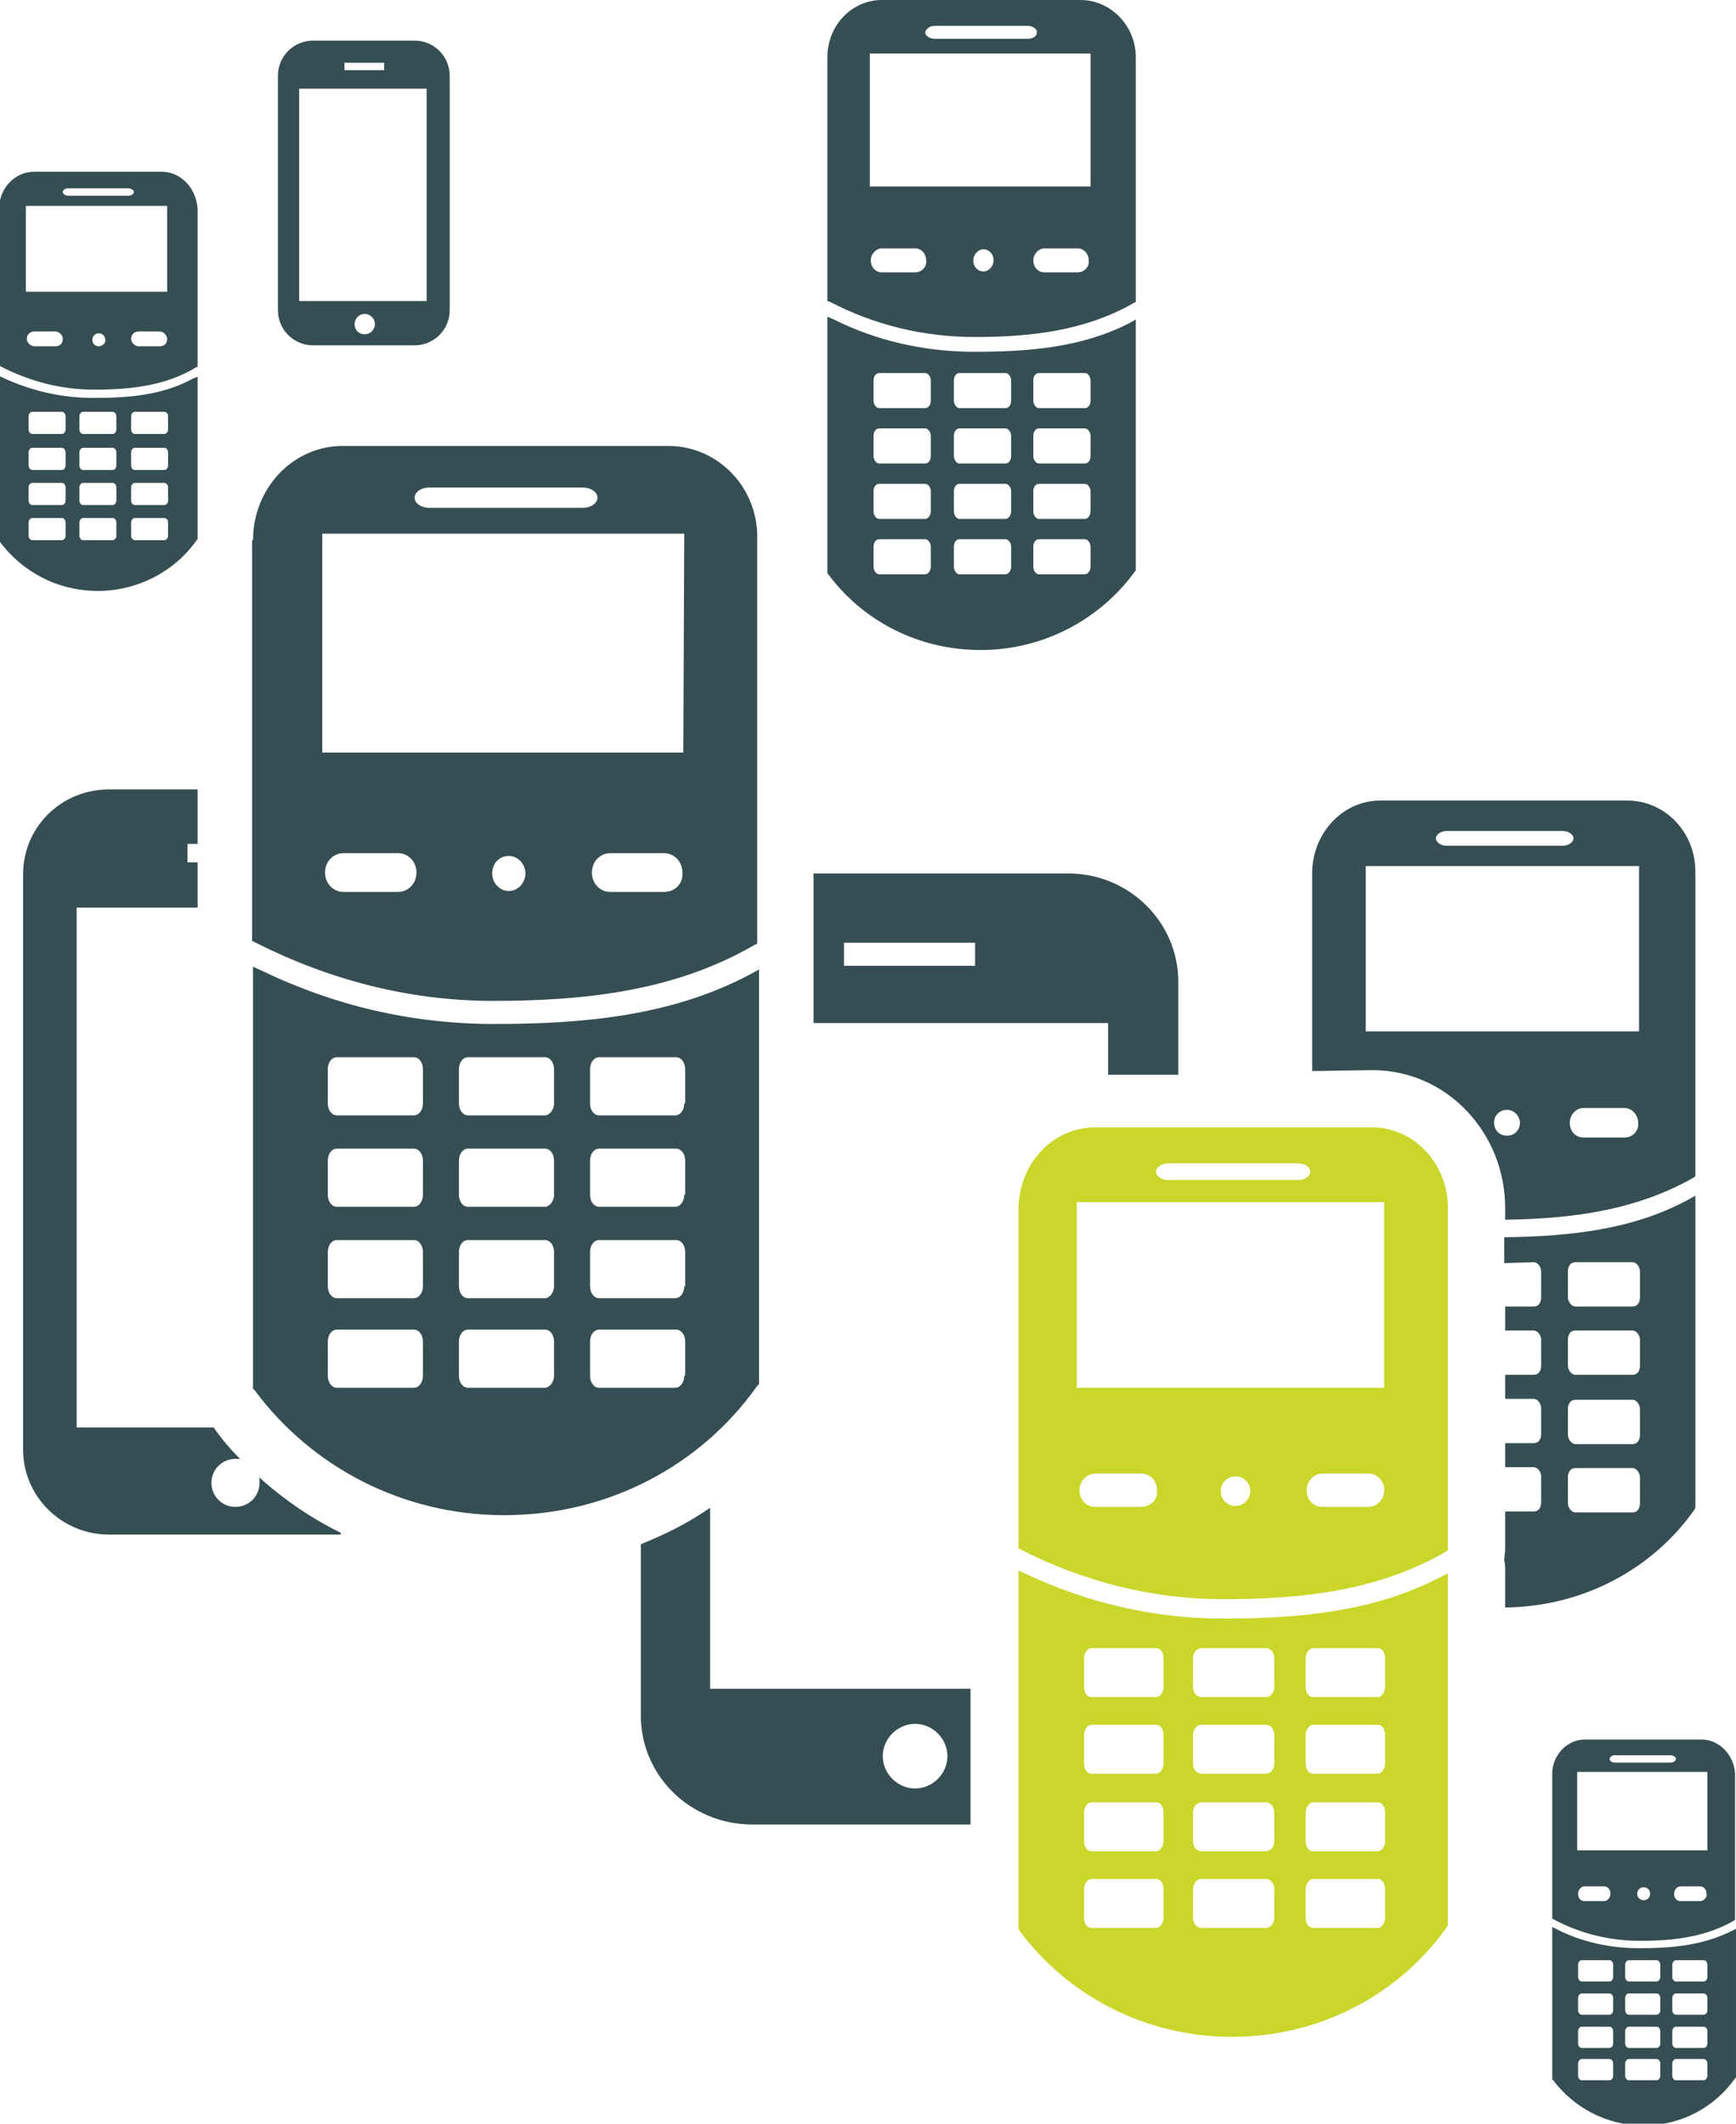 <?xml version="1.0" encoding="utf-8"?>
<!-- Generator: Adobe Illustrator 19.1.0, SVG Export Plug-In . SVG Version: 6.00 Build 0)  -->
<svg version="1.1" id="Icons" xmlns="http://www.w3.org/2000/svg" xmlns:xlink="http://www.w3.org/1999/xlink" x="0px" y="0px"
	 viewBox="-211 282 188 230" style="enable-background:new -211 282 188 230;" xml:space="preserve" preserveAspectRatio="xMidYMid slice" width="188px" height="230px">
<style type="text/css">
	.st0{fill:#354e53;}
	.st1{fill:none;}
	.st2{fill:#cbd62b;}
</style>
<g>
	<path class="st0" d="M-157.5,392.9c-8.9,0-17.3-2-25-5.7l-1.1-0.5v1.3v2.8v41.6l0.2,0.2c6.1,8.2,15.9,13.5,27,13.5
		c11.4,0,21.4-5.5,27.4-14l0.2-0.2V393v-6l-1.1,0.6C-138.3,392-147.6,392.9-157.5,392.9z M-165.2,421.3c0,0.7-0.4,1.3-1,1.3h-8.3
		c-0.6,0-1-0.6-1-1.3v-3.7c0-0.7,0.4-1.3,1-1.3h8.3c0.6,0,1,0.6,1,1.3V421.3z M-165.2,411.4c0,0.7-0.4,1.3-1,1.3h-8.3
		c-0.6,0-1-0.6-1-1.3v-3.7c0-0.7,0.4-1.3,1-1.3h8.3c0.6,0,1,0.6,1,1.3V411.4z M-165.2,401.5c0,0.7-0.4,1.3-1,1.3h-8.3
		c-0.6,0-1-0.6-1-1.3v-3.7c0-0.7,0.4-1.3,1-1.3h8.3c0.6,0,1,0.6,1,1.3V401.5z M-151,421.3c0,0.7-0.5,1.3-1,1.3h-8.3
		c-0.6,0-1-0.6-1-1.3v-3.7c0-0.7,0.4-1.3,1-1.3h8.3c0.6,0,1,0.6,1,1.3V421.3z M-151,411.4c0,0.7-0.5,1.3-1,1.3h-8.3
		c-0.6,0-1-0.6-1-1.3v-3.7c0-0.7,0.4-1.3,1-1.3h8.3c0.6,0,1,0.6,1,1.3V411.4z M-151,401.5c0,0.7-0.5,1.3-1,1.3h-8.3
		c-0.6,0-1-0.6-1-1.3v-3.7c0-0.7,0.4-1.3,1-1.3h8.3c0.6,0,1,0.6,1,1.3V401.5z M-136.9,421.3c0,0.7-0.4,1.3-1,1.3h-8.2
		c-0.6,0-1-0.6-1-1.3v-3.7c0-0.7,0.4-1.3,1-1.3h8.3c0.6,0,1,0.6,1,1.3v3.7H-136.9z M-165.2,431c0,0.7-0.4,1.3-1,1.3h-8.3
		c-0.6,0-1-0.6-1-1.3v-3.7c0-0.7,0.4-1.3,1-1.3h8.3c0.6,0,1,0.6,1,1.3V431z M-151,431c0,0.7-0.5,1.3-1,1.3h-8.3c-0.6,0-1-0.6-1-1.3
		v-3.7c0-0.7,0.4-1.3,1-1.3h8.3c0.6,0,1,0.6,1,1.3V431z M-136.9,431c0,0.7-0.4,1.3-1,1.3h-8.2c-0.6,0-1-0.6-1-1.3v-3.7
		c0-0.7,0.4-1.3,1-1.3h8.3c0.6,0,1,0.6,1,1.3v3.7H-136.9z M-136.9,411.4c0,0.7-0.4,1.3-1,1.3h-8.2c-0.6,0-1-0.6-1-1.3v-3.7
		c0-0.7,0.4-1.3,1-1.3h8.3c0.6,0,1,0.6,1,1.3v3.7H-136.9z M-136.9,401.5c0,0.7-0.4,1.3-1,1.3h-8.2c-0.6,0-1-0.6-1-1.3v-3.7
		c0-0.7,0.4-1.3,1-1.3h8.3c0.6,0,1,0.6,1,1.3v3.7H-136.9z"/>
	<path class="st0" d="M-138.6,330.3h-35.3c-5.4,0-9.7,4.6-9.7,10.2h-0.1v43.4l0.4,0.2c7.9,4,16.6,6.3,25.7,6.3
		c10.1,0,19.7-1.1,28.2-6l0.4-0.2v-25.7v-17.2v-0.8C-128.8,334.9-133.2,330.3-138.6,330.3z M-164.5,334.8h16.6
		c0.9,0,1.6,0.5,1.6,1.1s-0.7,1.1-1.6,1.1h-16.6c-0.9,0-1.6-0.5-1.6-1.1S-165.4,334.8-164.5,334.8z M-167.9,378.6h-5.9
		c-1.1,0-2-0.9-2-2.1s0.9-2.1,2-2.1h5.9c1.1,0,2,0.9,2,2.1S-166.8,378.6-167.9,378.6z M-155.9,378.5c-1,0-1.8-0.9-1.8-1.9
		c0-1.1,0.8-1.9,1.8-1.9s1.8,0.9,1.8,1.9S-154.9,378.5-155.9,378.5z M-139.1,378.6h-5.8c-1.1,0-2-0.9-2-2.1s0.9-2.1,2-2.1h5.8
		c1.1,0,2,0.9,2,2.1C-137,377.7-137.9,378.6-139.1,378.6z M-137,363.5h-39.1v-23.7h39.2L-137,363.5L-137,363.5z"/>
</g>
<g>
	<path class="st0" d="M-105.5,320.1c-5.4,0-10.6-1.2-15.2-3.5l-0.7-0.3v0.8v1.7v25.3l0.1,0.1c3.7,5,9.7,8.2,16.5,8.2
		c6.9,0,13-3.4,16.7-8.5l0.1-0.1v-23.6v-3.6l-0.7,0.4C-93.8,319.6-99.4,320.1-105.5,320.1z M-110.2,337.4c0,0.4-0.3,0.8-0.6,0.8h-5
		c-0.3,0-0.6-0.4-0.6-0.8v-2.2c0-0.5,0.3-0.8,0.6-0.8h5c0.3,0,0.6,0.4,0.6,0.8V337.4z M-110.2,331.4c0,0.5-0.3,0.8-0.6,0.8h-5
		c-0.3,0-0.6-0.4-0.6-0.8v-2.2c0-0.5,0.3-0.8,0.6-0.8h5c0.3,0,0.6,0.4,0.6,0.8V331.4z M-110.2,325.4c0,0.5-0.3,0.8-0.6,0.8h-5
		c-0.3,0-0.6-0.4-0.6-0.8v-2.2c0-0.5,0.3-0.8,0.6-0.8h5c0.3,0,0.6,0.4,0.6,0.8V325.4z M-101.5,337.4c0,0.4-0.3,0.8-0.6,0.8h-5
		c-0.3,0-0.6-0.4-0.6-0.8v-2.2c0-0.5,0.3-0.8,0.6-0.8h5c0.3,0,0.6,0.4,0.6,0.8V337.4z M-101.5,331.4c0,0.5-0.3,0.8-0.6,0.8h-5
		c-0.3,0-0.6-0.4-0.6-0.8v-2.2c0-0.5,0.3-0.8,0.6-0.8h5c0.3,0,0.6,0.4,0.6,0.8V331.4z M-101.5,325.4c0,0.5-0.3,0.8-0.6,0.8h-5
		c-0.3,0-0.6-0.4-0.6-0.8v-2.2c0-0.5,0.3-0.8,0.6-0.8h5c0.3,0,0.6,0.4,0.6,0.8V325.4z M-92.9,337.4c0,0.4-0.3,0.8-0.6,0.8h-5
		c-0.3,0-0.6-0.4-0.6-0.8v-2.2c0-0.5,0.3-0.8,0.6-0.8h5c0.3,0,0.6,0.4,0.6,0.8V337.4z M-110.2,343.4c0,0.4-0.3,0.8-0.6,0.8h-5
		c-0.3,0-0.6-0.4-0.6-0.8v-2.2c0-0.5,0.3-0.8,0.6-0.8h5c0.3,0,0.6,0.4,0.6,0.8V343.4z M-101.5,343.4c0,0.4-0.3,0.8-0.6,0.8h-5
		c-0.3,0-0.6-0.4-0.6-0.8v-2.2c0-0.5,0.3-0.8,0.6-0.8h5c0.3,0,0.6,0.4,0.6,0.8V343.4z M-92.9,343.4c0,0.4-0.3,0.8-0.6,0.8h-5
		c-0.3,0-0.6-0.4-0.6-0.8v-2.2c0-0.5,0.3-0.8,0.6-0.8h5c0.3,0,0.6,0.4,0.6,0.8V343.4z M-92.9,331.4c0,0.5-0.3,0.8-0.6,0.8h-5
		c-0.3,0-0.6-0.4-0.6-0.8v-2.2c0-0.5,0.3-0.8,0.6-0.8h5c0.3,0,0.6,0.4,0.6,0.8V331.4z M-92.9,325.4c0,0.5-0.3,0.8-0.6,0.8h-5
		c-0.3,0-0.6-0.4-0.6-0.8v-2.2c0-0.5,0.3-0.8,0.6-0.8h5c0.3,0,0.6,0.4,0.6,0.8V325.4z"/>
	<path class="st0" d="M-94,282h-21.5c-3.3,0-5.9,2.8-5.9,6.2l0,0v26.4l0.3,0.1c4.8,2.5,10.1,3.8,15.7,3.8c6.1,0,12-0.7,17.2-3.7
		l0.2-0.1v-15.5v-10.5v-0.5C-88,284.8-90.7,282-94,282z M-109.8,284.8h10.1c0.5,0,1,0.3,1,0.7s-0.4,0.7-1,0.7h-10.1
		c-0.5,0-1-0.3-1-0.7C-110.7,285.1-110.3,284.8-109.8,284.8z M-111.9,311.5h-3.6c-0.7,0-1.2-0.6-1.2-1.3c0-0.7,0.6-1.3,1.2-1.3h3.6
		c0.7,0,1.2,0.6,1.2,1.3C-110.6,310.9-111.2,311.5-111.9,311.5z M-104.5,311.4c-0.6,0-1.1-0.5-1.1-1.2c0-0.6,0.5-1.2,1.1-1.2
		c0.6,0,1.1,0.5,1.1,1.2C-103.4,310.8-103.9,311.4-104.5,311.4z M-94.3,311.5h-3.6c-0.7,0-1.2-0.6-1.2-1.3c0-0.7,0.6-1.3,1.2-1.3
		h3.6c0.7,0,1.2,0.6,1.2,1.3C-93,310.9-93.6,311.5-94.3,311.5z M-93,302.2h-23.8v-14.4h23.9v14.4H-93z"/>
</g>
<g>
	<path class="st0" d="M-200.9,325.1c-3.5,0-6.8-0.8-9.8-2.2l-0.4-0.2v0.5v1.1v16.3l0.1,0.1c2.4,3.2,6.2,5.3,10.6,5.3
		c4.4,0,8.4-2.2,10.7-5.5l0.1-0.1v-15.3v-2.3l-0.5,0.2C-193.4,324.8-197,325.1-200.9,325.1z M-203.9,336.2c0,0.3-0.2,0.5-0.4,0.5
		h-3.2c-0.2,0-0.4-0.2-0.4-0.5v-1.4c0-0.3,0.2-0.5,0.4-0.5h3.2c0.2,0,0.4,0.2,0.4,0.5V336.2z M-203.9,332.4c0,0.3-0.2,0.5-0.4,0.5
		h-3.2c-0.2,0-0.4-0.2-0.4-0.5V331c0-0.3,0.2-0.5,0.4-0.5h3.2c0.2,0,0.4,0.2,0.4,0.5C-203.9,331-203.9,332.4-203.9,332.4z
		 M-203.9,328.5c0,0.3-0.2,0.5-0.4,0.5h-3.2c-0.2,0-0.4-0.2-0.4-0.5v-1.4c0-0.3,0.2-0.5,0.4-0.5h3.2c0.2,0,0.4,0.2,0.4,0.5V328.5z
		 M-198.4,336.2c0,0.3-0.2,0.5-0.4,0.5h-3.2c-0.2,0-0.4-0.2-0.4-0.5v-1.4c0-0.3,0.2-0.5,0.4-0.5h3.2c0.2,0,0.4,0.2,0.4,0.5V336.2z
		 M-198.4,332.4c0,0.3-0.2,0.5-0.4,0.5h-3.2c-0.2,0-0.4-0.2-0.4-0.5V331c0-0.3,0.2-0.5,0.4-0.5h3.2c0.2,0,0.4,0.2,0.4,0.5V332.4z
		 M-198.4,328.5c0,0.3-0.2,0.5-0.4,0.5h-3.2c-0.2,0-0.4-0.2-0.4-0.5v-1.4c0-0.3,0.2-0.5,0.4-0.5h3.2c0.2,0,0.4,0.2,0.4,0.5V328.5z
		 M-192.8,336.2c0,0.3-0.2,0.5-0.4,0.5h-3.2c-0.2,0-0.4-0.2-0.4-0.5v-1.4c0-0.3,0.2-0.5,0.4-0.5h3.2c0.2,0,0.4,0.2,0.4,0.5V336.2z
		 M-203.9,340c0,0.3-0.2,0.5-0.4,0.5h-3.2c-0.2,0-0.4-0.2-0.4-0.5v-1.4c0-0.3,0.2-0.5,0.4-0.5h3.2c0.2,0,0.4,0.2,0.4,0.5V340z
		 M-198.4,340c0,0.3-0.2,0.5-0.4,0.5h-3.2c-0.2,0-0.4-0.2-0.4-0.5v-1.4c0-0.3,0.2-0.5,0.4-0.5h3.2c0.2,0,0.4,0.2,0.4,0.5V340z
		 M-192.8,340c0,0.3-0.2,0.5-0.4,0.5h-3.2c-0.2,0-0.4-0.2-0.4-0.5v-1.4c0-0.3,0.2-0.5,0.4-0.5h3.2c0.2,0,0.4,0.2,0.4,0.5V340z
		 M-192.8,332.4c0,0.3-0.2,0.5-0.4,0.5h-3.2c-0.2,0-0.4-0.2-0.4-0.5V331c0-0.3,0.2-0.5,0.4-0.5h3.2c0.2,0,0.4,0.2,0.4,0.5V332.4z
		 M-192.8,328.5c0,0.3-0.2,0.5-0.4,0.5h-3.2c-0.2,0-0.4-0.2-0.4-0.5v-1.4c0-0.3,0.2-0.5,0.4-0.5h3.2c0.2,0,0.4,0.2,0.4,0.5V328.5z"
		/>
	<path class="st0" d="M-193.5,300.6h-13.8c-2.1,0-3.8,1.8-3.8,4l0,0v17l0.2,0.1c3.1,1.6,6.5,2.5,10.1,2.5c3.9,0,7.7-0.4,11-2.4
		l0.2-0.1v-10V305v-0.3C-189.7,302.4-191.4,300.6-193.5,300.6z M-203.6,302.4h6.5c0.3,0,0.6,0.2,0.6,0.4c0,0.2-0.3,0.4-0.6,0.4h-6.5
		c-0.3,0-0.6-0.2-0.6-0.4C-204.2,302.6-204,302.4-203.6,302.4z M-205,319.5h-2.3c-0.4,0-0.8-0.4-0.8-0.8c0-0.5,0.4-0.8,0.8-0.8h2.3
		c0.4,0,0.8,0.4,0.8,0.8C-204.2,319.2-204.5,319.5-205,319.5z M-200.3,319.5c-0.4,0-0.7-0.3-0.7-0.7c0-0.4,0.3-0.7,0.7-0.7
		s0.7,0.3,0.7,0.7C-199.5,319.1-199.9,319.5-200.3,319.5z M-193.7,319.5h-2.3c-0.4,0-0.8-0.4-0.8-0.8c0-0.5,0.4-0.8,0.8-0.8h2.3
		c0.4,0,0.8,0.4,0.8,0.8C-192.9,319.2-193.2,319.5-193.7,319.5z M-192.9,313.6h-15.3v-9.3h15.3V313.6z"/>
</g>
<g>
	<path class="st0" d="M-33.5,493c-3.2,0-6.3-0.7-9-2.1l-0.4-0.2v0.5v1v15l0.1,0.1c2.2,2.9,5.7,4.9,9.8,4.9s7.7-2,9.9-5.1l0.1-0.1
		v-14v-2.1l-0.4,0.2C-26.6,492.7-29.9,493-33.5,493z M-36.3,503.3c0,0.3-0.2,0.5-0.4,0.5h-3c-0.2,0-0.4-0.2-0.4-0.5V502
		c0-0.3,0.2-0.5,0.4-0.5h3c0.2,0,0.4,0.2,0.4,0.5V503.3z M-36.3,499.7c0,0.3-0.2,0.5-0.4,0.5h-3c-0.2,0-0.4-0.2-0.4-0.5v-1.3
		c0-0.3,0.2-0.5,0.4-0.5h3c0.2,0,0.4,0.2,0.4,0.5V499.7z M-36.3,496.1c0,0.3-0.2,0.5-0.4,0.5h-3c-0.2,0-0.4-0.2-0.4-0.5v-1.3
		c0-0.3,0.2-0.5,0.4-0.5h3c0.2,0,0.4,0.2,0.4,0.5V496.1z M-31.2,503.3c0,0.3-0.2,0.5-0.4,0.5h-3c-0.2,0-0.4-0.2-0.4-0.5V502
		c0-0.3,0.2-0.5,0.4-0.5h3c0.2,0,0.4,0.2,0.4,0.5V503.3z M-31.2,499.7c0,0.3-0.2,0.5-0.4,0.5h-3c-0.2,0-0.4-0.2-0.4-0.5v-1.3
		c0-0.3,0.2-0.5,0.4-0.5h3c0.2,0,0.4,0.2,0.4,0.5V499.7z M-31.2,496.1c0,0.3-0.2,0.5-0.4,0.5h-3c-0.2,0-0.4-0.2-0.4-0.5v-1.3
		c0-0.3,0.2-0.5,0.4-0.5h3c0.2,0,0.4,0.2,0.4,0.5V496.1z M-26.1,503.3c0,0.3-0.2,0.5-0.4,0.5h-3c-0.2,0-0.4-0.2-0.4-0.5V502
		c0-0.3,0.2-0.5,0.4-0.5h3c0.2,0,0.4,0.2,0.4,0.5V503.3z M-36.3,506.8c0,0.3-0.2,0.5-0.4,0.5h-3c-0.2,0-0.4-0.2-0.4-0.5v-1.3
		c0-0.3,0.2-0.5,0.4-0.5h3c0.2,0,0.4,0.2,0.4,0.5V506.8z M-31.2,506.8c0,0.3-0.2,0.5-0.4,0.5h-3c-0.2,0-0.4-0.2-0.4-0.5v-1.3
		c0-0.3,0.2-0.5,0.4-0.5h3c0.2,0,0.4,0.2,0.4,0.5V506.8z M-26.1,506.8c0,0.3-0.2,0.5-0.4,0.5h-3c-0.2,0-0.4-0.2-0.4-0.5v-1.3
		c0-0.3,0.2-0.5,0.4-0.5h3c0.2,0,0.4,0.2,0.4,0.5V506.8z M-26.1,499.7c0,0.3-0.2,0.5-0.4,0.5h-3c-0.2,0-0.4-0.2-0.4-0.5v-1.3
		c0-0.3,0.2-0.5,0.4-0.5h3c0.2,0,0.4,0.2,0.4,0.5V499.7z M-26.1,496.1c0,0.3-0.2,0.5-0.4,0.5h-3c-0.2,0-0.4-0.2-0.4-0.5v-1.3
		c0-0.3,0.2-0.5,0.4-0.5h3c0.2,0,0.4,0.2,0.4,0.5V496.1z"/>
	<path class="st0" d="M-26.7,470.4h-12.7c-1.9,0-3.5,1.7-3.5,3.7l0,0v15.7l0.2,0.1c2.8,1.5,6,2.3,9.3,2.3c3.6,0,7.1-0.4,10.2-2.2
		l0.1-0.1v-9.3v-6.2v-0.3C-23.2,472.1-24.8,470.4-26.7,470.4z M-36.1,472.1h6c0.3,0,0.6,0.2,0.6,0.4c0,0.2-0.3,0.4-0.6,0.4h-6
		c-0.3,0-0.6-0.2-0.6-0.4C-36.6,472.2-36.4,472.1-36.1,472.1z M-37.3,487.9h-2.1c-0.4,0-0.7-0.3-0.7-0.8c0-0.4,0.3-0.8,0.7-0.8h2.1
		c0.4,0,0.7,0.3,0.7,0.8C-36.6,487.5-36.9,487.9-37.3,487.9z M-33,487.8c-0.4,0-0.7-0.3-0.7-0.7s0.3-0.7,0.7-0.7s0.7,0.3,0.7,0.7
		S-32.6,487.8-33,487.8z M-26.9,487.9H-29c-0.4,0-0.7-0.3-0.7-0.8c0-0.4,0.3-0.8,0.7-0.8h2.1c0.4,0,0.7,0.3,0.7,0.8
		C-26.1,487.5-26.5,487.9-26.9,487.9z M-26.1,482.4h-14.1v-8.5h14.1V482.4z"/>
</g>
<g>
	<g>
		<path class="st1" d="M-40.4,423.5h6.2c0.4,0,0.8-0.5,0.8-1v-2.8c0-0.6-0.3-1-0.8-1h-6.2c-0.4,0-0.8,0.5-0.8,1v2.8
			C-41.2,423-40.8,423.5-40.4,423.5z"/>
		<path class="st1" d="M-44.1,422.5v-2.8c0-0.6-0.3-1-0.8-1H-48v4.8h3.1C-44.4,423.5-44.1,423-44.1,422.5z"/>
		<path class="st1" d="M-40.4,431h6.2c0.4,0,0.8-0.5,0.8-1v-2.8c0-0.6-0.3-1-0.8-1h-6.2c-0.4,0-0.8,0.5-0.8,1v2.8
			C-41.2,430.5-40.8,431-40.4,431z"/>
		<path class="st1" d="M-40.4,445.8h6.2c0.4,0,0.8-0.5,0.8-1V442c0-0.6-0.3-1-0.8-1h-6.2c-0.4,0-0.8,0.5-0.8,1v2.8
			C-41.2,445.3-40.8,445.8-40.4,445.8z"/>
		<path class="st1" d="M-44.1,429.9v-2.8c0-0.6-0.3-1-0.8-1H-48v2v2.9h3.1C-44.4,431-44.1,430.5-44.1,429.9z"/>
		<path class="st1" d="M-44.1,437.4v-2.8c0-0.6-0.3-1-0.8-1H-48v4.8h3.1C-44.4,438.4-44.1,437.9-44.1,437.4z"/>
		<path class="st1" d="M-35.1,402h-4.4c-0.9,0-1.5,0.7-1.5,1.6s0.7,1.6,1.5,1.6h4.4c0.8,0,1.5-0.7,1.5-1.6
			C-33.5,402.7-34.2,402-35.1,402z"/>
		<path class="st1" d="M-44.1,444.8V442c0-0.6-0.3-1-0.8-1H-48v4.8h3.1C-44.4,445.8-44.1,445.3-44.1,444.8z"/>
		<rect x="-63.1" y="375.8" class="st1" width="29.6" height="17.9"/>
		<path class="st1" d="M-62.4,404.1"/>
		<path class="st1" d="M-40.4,438.4h6.2c0.4,0,0.8-0.5,0.8-1v-2.8c0-0.6-0.3-1-0.8-1h-6.2c-0.4,0-0.8,0.5-0.8,1v2.8
			C-41.2,437.9-40.8,438.4-40.4,438.4z"/>
		<path class="st1" d="M-54.3,373.6h12.5c0.7,0,1.2-0.4,1.2-0.8s-0.5-0.8-1.2-0.8h-12.5c-0.7,0-1.2,0.4-1.2,0.8
			C-55.5,373.3-55,373.6-54.3,373.6z"/>
		<path class="st1" d="M-47.8,402.1c-0.8,0-1.4,0.7-1.4,1.4c0,0.8,0.6,1.4,1.4,1.4c0.8,0,1.4-0.6,1.4-1.4
			C-46.4,402.8-47,402.1-47.8,402.1z"/>
		<path class="st0" d="M-44.9,418.7c0.4,0,0.8,0.5,0.8,1v2.8c0,0.6-0.3,1-0.8,1H-48v2.6h3.1c0.4,0,0.8,0.5,0.8,1v2.8
			c0,0.6-0.3,1-0.8,1H-48v2.6h3.1c0.4,0,0.8,0.5,0.8,1v2.8c0,0.6-0.3,1-0.8,1H-48v2.6h3.1c0.4,0,0.8,0.5,0.8,1v2.8
			c0,0.6-0.3,1-0.8,1H-48v4.1c0,0.4-0.1,0.8-0.1,1.2c0.1,0.4,0.1,0.8,0.1,1.2v3.9c8.5-0.1,16-4.2,20.5-10.6l0.1-0.2V416v-4.5
			l-0.9,0.5c-6,3.2-12.7,3.9-19.8,4v2.8L-44.9,418.7C-44.9,418.8-44.9,418.7-44.9,418.7z M-41.2,419.7c0-0.6,0.3-1,0.8-1h6.2
			c0.4,0,0.8,0.5,0.8,1v2.8c0,0.6-0.3,1-0.8,1h-6.2c-0.4,0-0.8-0.5-0.8-1V419.7z M-41.2,427.1c0-0.6,0.3-1,0.8-1h6.2
			c0.4,0,0.8,0.5,0.8,1v2.8c0,0.6-0.3,1-0.8,1h-6.2c-0.4,0-0.8-0.5-0.8-1V427.1z M-41.2,434.6c0-0.6,0.3-1,0.8-1h6.2
			c0.4,0,0.8,0.5,0.8,1v2.8c0,0.6-0.3,1-0.8,1h-6.2c-0.4,0-0.8-0.5-0.8-1V434.6z M-41.2,442c0-0.6,0.3-1,0.8-1h6.2
			c0.4,0,0.8,0.5,0.8,1v2.8c0,0.6-0.3,1-0.8,1h-6.2c-0.4,0-0.8-0.5-0.8-1V442z"/>
		<path class="st0" d="M-62.4,397.9c8.2,0,14.4,6.9,14.4,14.9v0.7v0.6c7.2-0.1,14.1-1,20.3-4.5l0.3-0.2V390v-13v-0.6
			c0-4.3-3.3-7.7-7.4-7.7h-26.7c-4.1,0-7.3,3.5-7.4,7.7l0,0V398L-62.4,397.9 M-54.3,372h12.5c0.7,0,1.2,0.4,1.2,0.8
			s-0.5,0.8-1.2,0.8h-12.5c-0.7,0-1.2-0.4-1.2-0.8S-55,372-54.3,372z M-47.8,405c-0.8,0-1.4-0.6-1.4-1.4s0.6-1.4,1.4-1.4
			c0.8,0,1.4,0.7,1.4,1.4C-46.4,404.4-47,405-47.8,405z M-35.1,405.2h-4.4c-0.9,0-1.5-0.7-1.5-1.6s0.7-1.6,1.5-1.6h4.4
			c0.8,0,1.5,0.7,1.5,1.6C-33.5,404.5-34.2,405.2-35.1,405.2z M-33.5,393.7h-29.6v-17.9h29.6V393.7z"/>
	</g>
	<g>
		<path class="st2" d="M-78.5,457.3c-7.5,0-14.7-1.7-21.3-4.8l-0.9-0.4v1.1v2.4v35.3l0.1,0.2c5.1,6.9,13.5,11.5,23,11.5
			c9.7,0,18.2-4.7,23.3-11.9l0.1-0.2v-33.1v-5l-1,0.5C-62.2,456.5-70.1,457.3-78.5,457.3z M-85,481.4c0,0.6-0.4,1.1-0.8,1.1h-7
			c-0.5,0-0.8-0.5-0.8-1.1v-3.1c0-0.6,0.4-1.1,0.8-1.1h7c0.5,0,0.8,0.5,0.8,1.1V481.4z M-85,473c0,0.6-0.4,1.1-0.8,1.1h-7
			c-0.5,0-0.8-0.5-0.8-1.1v-3.1c0-0.6,0.4-1.1,0.8-1.1h7c0.5,0,0.8,0.5,0.8,1.1V473z M-85,464.7c0,0.6-0.4,1.1-0.8,1.1h-7
			c-0.5,0-0.8-0.5-0.8-1.1v-3.1c0-0.6,0.4-1.1,0.8-1.1h7c0.5,0,0.8,0.5,0.8,1.1V464.7z M-73,481.4c0,0.6-0.4,1.1-0.9,1.1h-7
			c-0.5,0-0.9-0.5-0.9-1.1v-3.1c0-0.6,0.4-1.1,0.9-1.1h7c0.5,0,0.9,0.5,0.9,1.1V481.4z M-73,473c0,0.6-0.4,1.1-0.9,1.1h-7
			c-0.5,0-0.9-0.5-0.9-1.1v-3.1c0-0.6,0.4-1.1,0.9-1.1h7c0.5,0,0.9,0.5,0.9,1.1V473z M-73,464.7c0,0.6-0.4,1.1-0.9,1.1h-7
			c-0.5,0-0.9-0.5-0.9-1.1v-3.1c0-0.6,0.4-1.1,0.9-1.1h7c0.5,0,0.9,0.5,0.9,1.1V464.7z M-61,481.4c0,0.6-0.4,1.1-0.8,1.1h-7
			c-0.5,0-0.8-0.5-0.8-1.1v-3.1c0-0.6,0.4-1.1,0.8-1.1h7c0.5,0,0.8,0.5,0.8,1.1C-61,478.3-61,481.4-61,481.4z M-85,489.7
			c0,0.6-0.4,1.1-0.8,1.1h-7c-0.5,0-0.8-0.5-0.8-1.1v-3.1c0-0.6,0.4-1.1,0.8-1.1h7c0.5,0,0.8,0.5,0.8,1.1V489.7z M-73,489.7
			c0,0.6-0.4,1.1-0.9,1.1h-7c-0.5,0-0.9-0.5-0.9-1.1v-3.1c0-0.6,0.4-1.1,0.9-1.1h7c0.5,0,0.9,0.5,0.9,1.1V489.7z M-61,489.7
			c0,0.6-0.4,1.1-0.8,1.1h-7c-0.5,0-0.8-0.5-0.8-1.1v-3.1c0-0.6,0.4-1.1,0.8-1.1h7c0.5,0,0.8,0.5,0.8,1.1
			C-61,486.6-61,489.7-61,489.7z M-61,473c0,0.6-0.4,1.1-0.8,1.1h-7c-0.5,0-0.8-0.5-0.8-1.1v-3.1c0-0.6,0.4-1.1,0.8-1.1h7
			c0.5,0,0.8,0.5,0.8,1.1C-61,469.9-61,473-61,473z M-61,464.7c0,0.6-0.4,1.1-0.8,1.1h-7c-0.5,0-0.8-0.5-0.8-1.1v-3.1
			c0-0.6,0.4-1.1,0.8-1.1h7c0.5,0,0.8,0.5,0.8,1.1C-61,461.6-61,464.7-61,464.7z"/>
		<path class="st2" d="M-62.4,404.1h-30c-4.6,0-8.2,3.9-8.3,8.7l0,0v36.9l0.4,0.2c6.7,3.4,14.1,5.3,21.8,5.3c8.5,0,16.7-0.9,24-5.1
			l0.3-0.2v-21.8v-14.6v-0.7C-54.2,408-57.9,404.1-62.4,404.1z M-84.5,408h14.1c0.7,0,1.3,0.4,1.3,0.9s-0.6,0.9-1.3,0.9h-14.1
			c-0.7,0-1.3-0.4-1.3-0.9C-85.8,408.4-85.2,408-84.5,408z M-87.4,445.2h-5c-1,0-1.7-0.8-1.7-1.8s0.8-1.8,1.7-1.8h5
			c1,0,1.7,0.8,1.7,1.8C-85.6,444.4-86.4,445.2-87.4,445.2z M-77.2,445.1c-0.9,0-1.6-0.7-1.6-1.6s0.7-1.6,1.6-1.6
			c0.9,0,1.6,0.7,1.6,1.6C-75.6,444.3-76.3,445.1-77.2,445.1z M-62.8,445.2h-5c-1,0-1.7-0.8-1.7-1.8s0.8-1.8,1.7-1.8h5
			c1,0,1.7,0.8,1.7,1.8S-61.9,445.2-62.8,445.2z M-61.1,432.3h-33.3v-20.1h33.3V432.3z"/>
	</g>
	<g>
		<polygon class="st1" points="-155.9,374.6 -155.9,376.5 -155.9,376.5 		"/>
		<path class="st1" d="M-185.4,439.9C-185.5,439.9-185.5,439.9-185.4,439.9c-1.6,0-2.9,1.2-2.9,2.8s1.3,2.8,2.8,2.8
			c1.6,0,2.8-1.3,2.8-2.8c0-0.1,0-0.1,0-0.2"/>
		<path class="st0" d="M-182.6,442.3l-0.3-0.3v0.4c0,0.1,0,0.2,0,0.2c0,1.5-1.2,2.6-2.6,2.6c-1.5,0-2.6-1.2-2.6-2.6
			c0-1.5,1.2-2.6,2.6-2.6c0,0,0,0,0.1,0h0.4l-0.3-0.3c-0.9-0.9-1.7-1.9-2.5-3v-0.1h-14.9v-56.3h13.1v-3.4v-1.3v-0.2h-1.1v-2h0.9h0.2
			v-5.9h-9.6c-5.2,0-9.3,4.1-9.3,9.2V439c0,5.1,4.2,9.2,9.3,9.2h25.1V448C-177.2,446.5-180.1,444.5-182.6,442.3z"/>
	</g>
</g>
<g>
	<path class="st0" d="M-95.3,376.6h-27.6v11.1v5.1H-91v5.6h7.6v-10.1C-83.4,381.9-88.7,376.6-95.3,376.6z M-105.4,384.1v2.5h-1.3
		h-11.6h-1.3v-2.5h1.3h11.6H-105.4z"/>
	<path class="st0" d="M-134.1,445.3l-0.3,0.2c-2.2,1.5-4.6,2.7-7.1,3.7l-0.1,0.1v18.5c0,6.5,5.3,11.7,11.9,11.8h23.8v-14.7h-28.2
		V445.3z M-115.4,472.2c0-1.9,1.6-3.5,3.5-3.5c1.9,0,3.5,1.6,3.5,3.5s-1.6,3.5-3.5,3.5S-115.4,474.1-115.4,472.2z"/>
</g>
<g>
	<g>
		<path class="st0" d="M-166.1,286.4h-11c-2.1,0-3.8,1.7-3.8,3.8v25.4c0,2.1,1.7,3.8,3.8,3.8h11c2.1,0,3.8-1.7,3.8-3.8v-25.4
			C-162.3,288.1-164,286.4-166.1,286.4z M-172.6,317.1c0-0.6,0.5-1.1,1.1-1.1s1.1,0.5,1.1,1.1s-0.5,1.1-1.1,1.1
			C-172.2,318.2-172.6,317.7-172.6,317.1z M-173.7,289.6v-0.8h4.3v0.8H-173.7z M-164.8,291.6v23h-13.8v-23H-164.8z"/>
	</g>
</g>
</svg>
